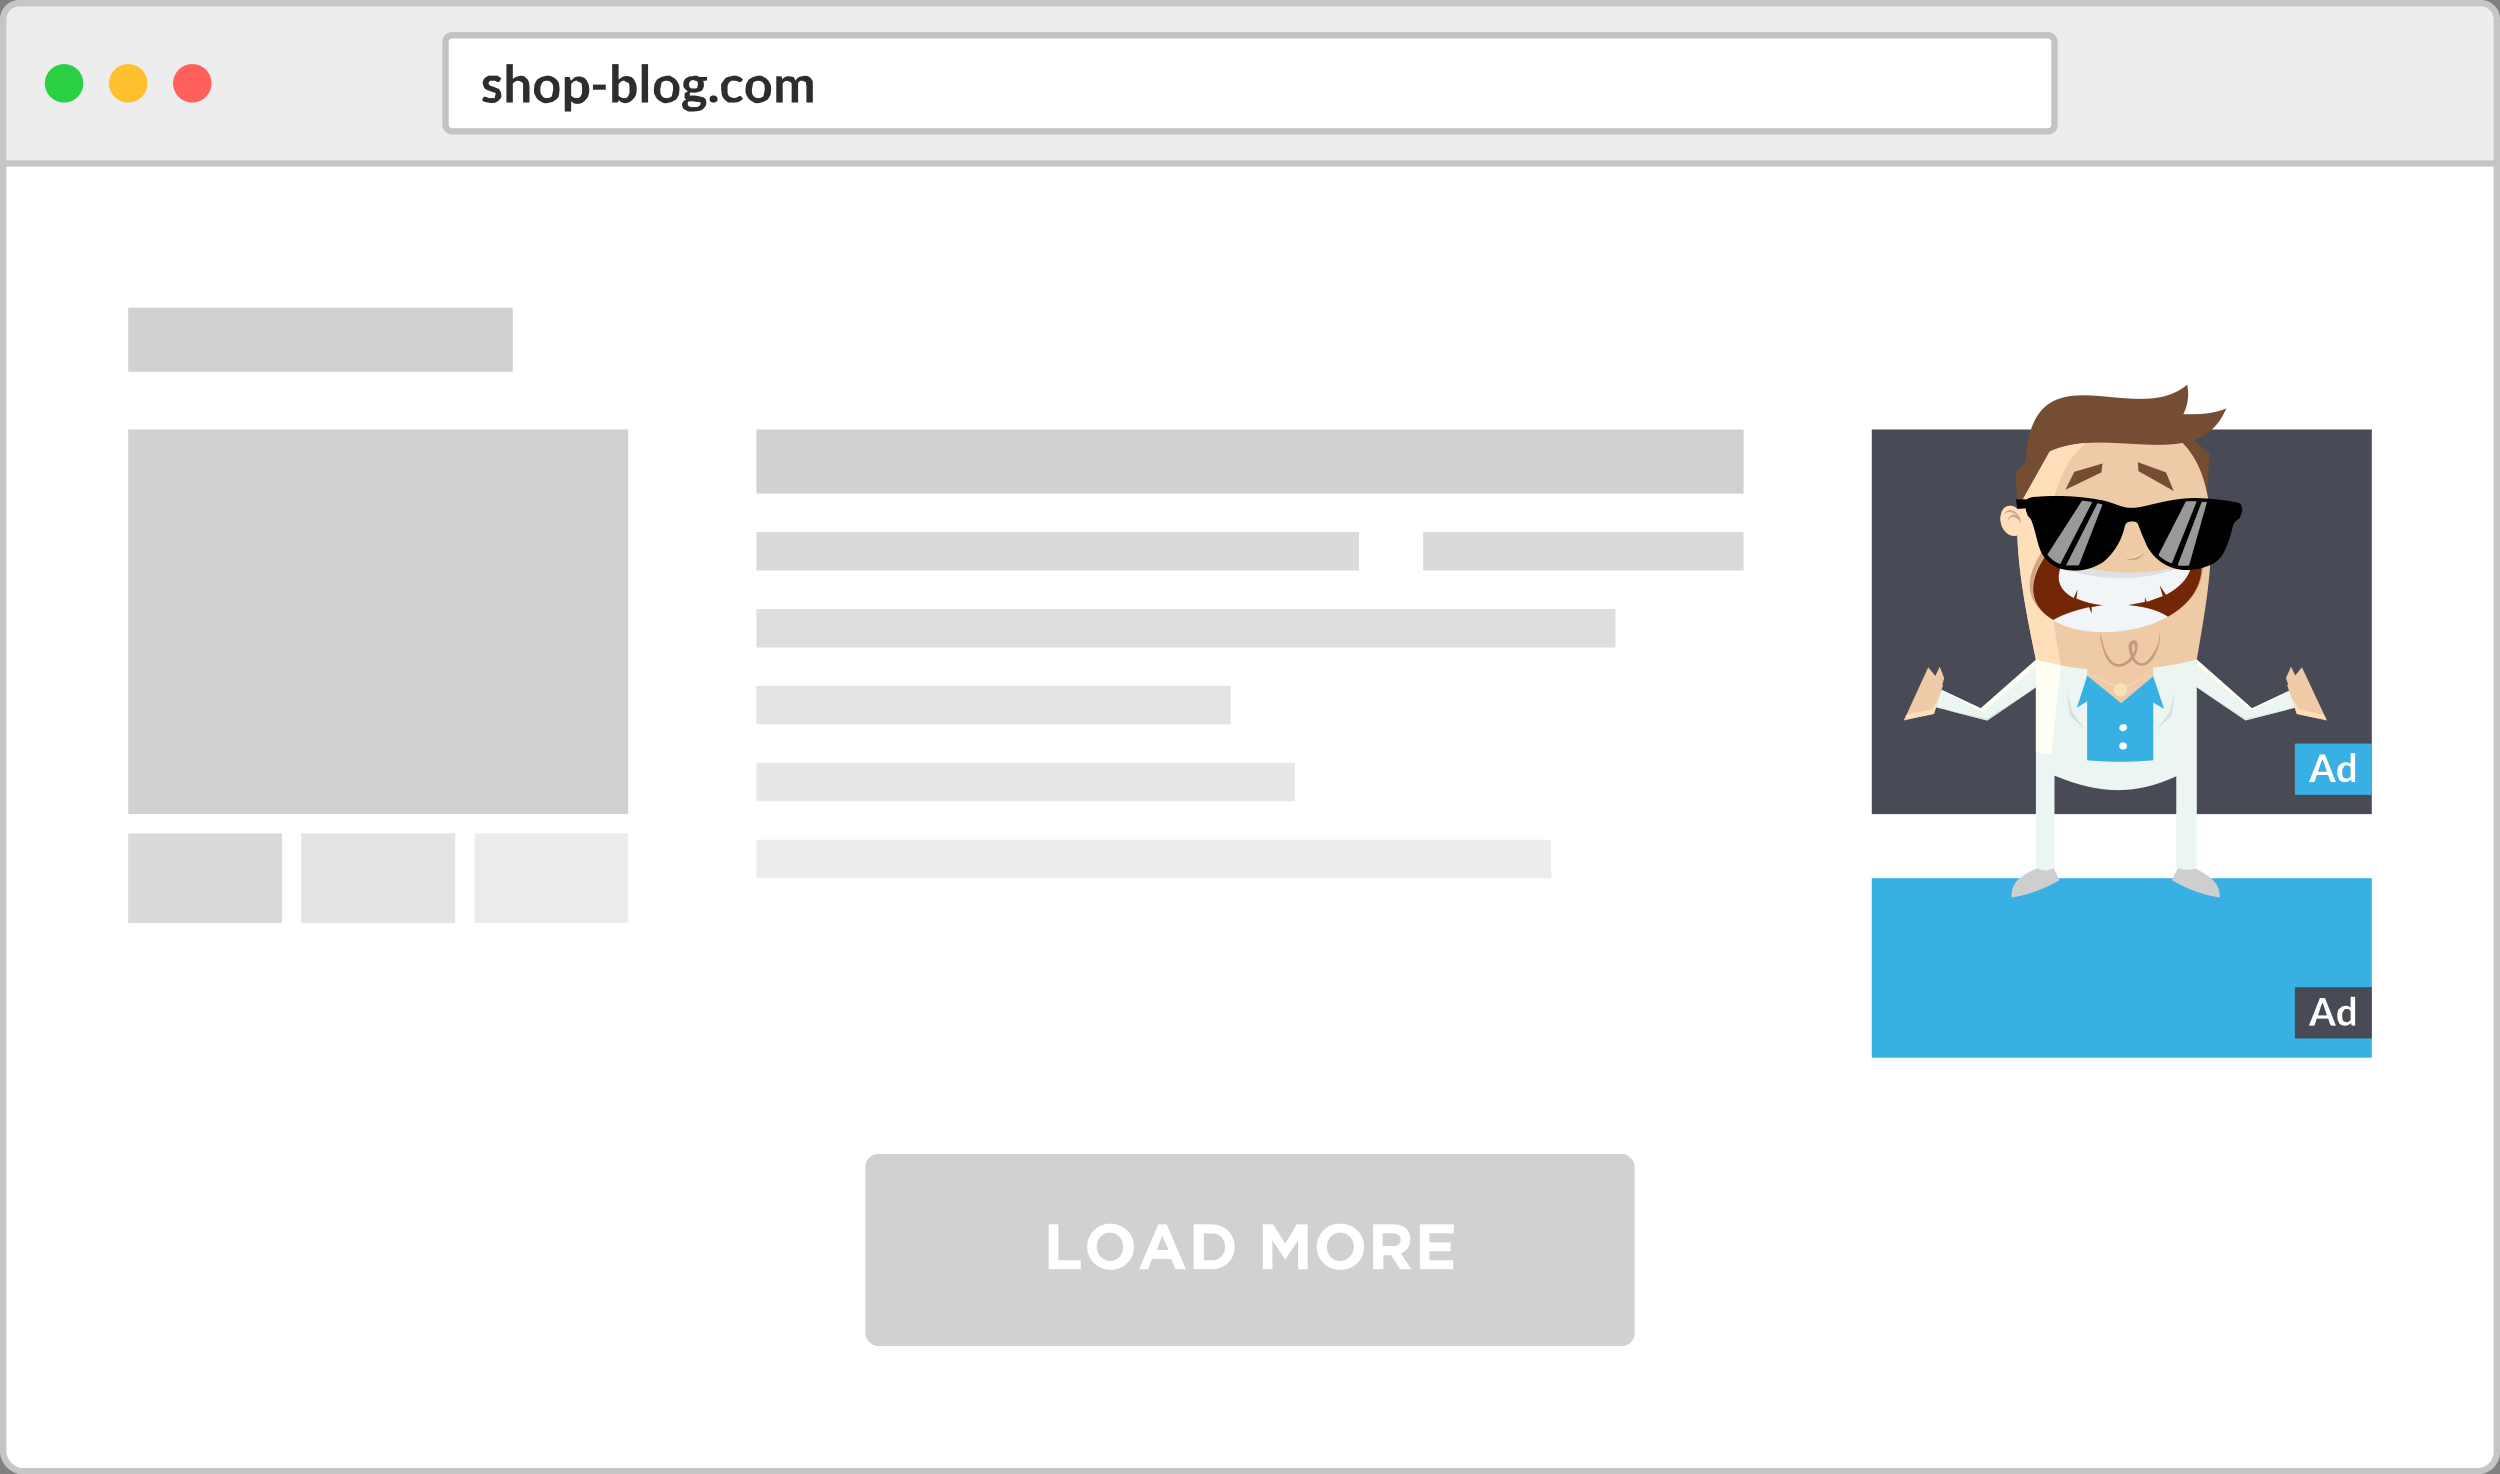 <svg width="390" height="230" xmlns="http://www.w3.org/2000/svg" xmlns:xlink="http://www.w3.org/1999/xlink"><rect width="100%" height="100%" fill="#808080" stroke="none"/><defs><path id="a" d="M5.7 4.2V0H0v4h5.7z"/><path id="c" d="M0 0v4.2h5.7V0H0z"/></defs><g fill="none" fill-rule="evenodd"><g><rect stroke="#C6C6C6" fill="#FFF" x=".5" y=".5" width="389" height="229" rx="3"/><path d="M.5 25.5h389V3c0-1.4-1.1-2.5-2.5-2.5H3A2.5 2.5 0 0 0 .5 3v22.5z" stroke="#C6C6C6" fill="#EDEDED"/><rect stroke="#C3C3C3" fill="#FFF" x="69.5" y="5.5" width="251" height="15" rx="1"/><path d="M78 12.7h-.1l-.1.1h-.2a10.5 10.5 0 0 0-.4-.2h-.8l-.2.4.1.2.2.2.4.1a10.5 10.5 0 0 1 .7.3c.1 0 .2 0 .3.2l.2.3.1.4v.5l-.4.5-.5.3a2.2 2.2 0 0 1-1.1 0 2.4 2.4 0 0 1-.8-.2l-.2-.2.2-.4.1-.1H75.8a3.8 3.8 0 0 0 .5.2H77.2V15l.1-.2v-.3l-.3-.1-.3-.1a10.7 10.7 0 0 1-.8-.3l-.3-.2-.2-.4-.1-.4a1.2 1.2 0 0 1 .4-.9l.5-.3h1.4l.6.4-.2.4zm1 3.3v-6h1v2.3l.5-.3.7-.2.6.1.4.4c.2.1.2.3.3.5l.1.6V16h-1v-2.6c0-.3 0-.5-.2-.6l-.5-.2a1 1 0 0 0-.5.1l-.4.3v3h-1zm6.3-4.2c.3 0 .6 0 .9.2a1.8 1.8 0 0 1 1 1l.1 1-.1.8c0 .3-.2.5-.4.7l-.6.4-.9.2c-.3 0-.6 0-.8-.2a1.8 1.8 0 0 1-1-1c-.2-.3-.2-.6-.2-1l.1-.8.4-.7.7-.4.8-.2zm0 3.5c.4 0 .6-.1.8-.3l.2-1c0-.5 0-.8-.2-1-.2-.3-.4-.4-.8-.4-.3 0-.6.1-.7.3-.2.3-.3.6-.3 1 0 .5 0 .8.3 1 .1.3.4.4.7.4zm2.8 2V12h.8v.2l.2.4.5-.5a1.5 1.5 0 0 1 1.4 0c.2 0 .3.2.5.4l.3.6a3.3 3.3 0 0 1 0 1.8c-.1.2-.2.5-.4.6a1.6 1.6 0 0 1-1.9.6l-.4-.3v1.6h-1zm2-4.7a1 1 0 0 0-.6.1l-.4.4v1.8a1 1 0 0 0 .8.4h.4l.3-.3.2-.5V14v-.6l-.1-.4-.3-.2-.4-.1zm2.4.6h2v.8h-2v-.8zm3 2.8v-6h1v2.4l.6-.4a1.6 1.6 0 0 1 1.3 0c.2 0 .3.2.5.4l.3.6a3.3 3.3 0 0 1 0 1.8c-.1.2-.2.5-.4.6a1.6 1.6 0 0 1-1.3.7 1.5 1.5 0 0 1-.6-.2s-.2 0-.2-.2c-.1 0-.2 0-.2-.2v.3l-.2.2H95.5zm2-3.4a1 1 0 0 0-.6.1l-.4.4v1.8a1 1 0 0 0 .8.4h.4l.3-.3.2-.5V14v-.6l-.1-.4-.3-.2-.4-.1zm3.6-2.5V16h-1v-6h1zm2.9 1.7c.3 0 .6 0 .8.2a1.8 1.8 0 0 1 1 1c.2.3.2.6.2 1l-.1.8-.4.7-.7.4-.8.2c-.3 0-.6 0-.8-.2a1.8 1.8 0 0 1-1-1c-.2-.3-.2-.6-.2-1l.1-.8.4-.7.7-.4.8-.2zm0 3.5c.3 0 .6-.1.8-.3l.2-1c0-.5 0-.8-.2-1-.2-.3-.5-.4-.8-.4-.4 0-.6.1-.8.3l-.2 1c0 .5 0 .8.2 1 .2.3.4.4.8.4zm4.2-3.5h.5l.4.2h1.2v.5l-.2.1h-.4a1.3 1.3 0 0 1 .1.6 1.2 1.2 0 0 1-.4 1l-.6.2a2 2 0 0 1-1 0c-.2.1-.2.2-.2.3v.2h.8a8.8 8.8 0 0 1 1 .2l.4.1.3.3.1.5-.1.5-.4.5a2 2 0 0 1-.6.3l-.9.1h-.8l-.6-.3a1 1 0 0 1-.3-.3l-.1-.4c0-.2 0-.4.2-.5 0-.2.2-.3.5-.3a.7.7 0 0 1-.3-.3V15v-.2-.2l.2-.2.3-.1-.5-.5c-.2-.2-.2-.4-.2-.6a1.2 1.2 0 0 1 .4-1l.6-.3h.6zm1.1 4.4V16l-.3-.1h-.3a5.3 5.3 0 0 0-.7-.1h-.4l-.3.1v.5l.2.2.3.1h.9l.3-.1.2-.2.1-.2zm-1-2.4h.2l.3-.1v-.3l.1-.2-.1-.5-.6-.2c-.2 0-.4 0-.5.2-.2.1-.2.3-.2.5v.2a.6.6 0 0 0 .4.4h.3zm2.4 1.7a.6.6 0 0 1 .2-.5.6.6 0 0 1 .4-.1.6.6 0 0 1 .4.1.6.6 0 0 1 .2.7l-.2.2-.2.1h-.2a.6.6 0 0 1-.4-.1l-.2-.2v-.2zm5-2.7h-.4a4.8 4.8 0 0 0-.5-.2h-.3a1 1 0 0 0-.4 0l-.4.3-.2.5v1.1l.2.5.4.2.4.1a1 1 0 0 0 .6-.2l.2-.1H115.6l.3.4a1.8 1.8 0 0 1-.7.5 3 3 0 0 1-.9.1h-.7l-.6-.5a2 2 0 0 1-.4-.7l-.1-.9v-.8l.5-.7c.1-.2.3-.3.6-.4l.8-.2c.4 0 .6 0 .9.2.2 0 .4.2.6.4l-.3.4zm2.6-1c.3 0 .6 0 .8.2a1.8 1.8 0 0 1 1 1c.2.3.2.6.2 1l-.1.8-.4.7-.7.4-.8.2c-.3 0-.6 0-.8-.2a1.8 1.8 0 0 1-1-1c-.2-.3-.2-.6-.2-1l.1-.8.4-.7.7-.4.8-.2zm0 3.5c.3 0 .6-.1.8-.3l.2-1c0-.5 0-.8-.2-1-.2-.3-.5-.4-.8-.4-.3 0-.6.1-.8.3l-.2 1c0 .5 0 .8.2 1 .2.3.5.4.8.4zm2.8.7v-4.1h.6c.1 0 .2 0 .3.2v.3l.2-.2a1.5 1.5 0 0 1 .6-.3h.3l.7.1.3.6a1.3 1.3 0 0 1 .6-.6l.4-.1a1.8 1.8 0 0 1 1 0l.4.3.3.5V16h-1v-2.6l-.1-.6-.5-.2h-.3a.7.7 0 0 0-.4.4v3h-1v-2.6c0-.3 0-.5-.2-.6l-.5-.2-.4.1-.3.3v3h-1z" fill="#2D2D2D"/><circle fill="#FF6059" cx="30" cy="13" r="3"/><circle fill="#FFC02F" cx="20" cy="13" r="3"/><circle fill="#2AD043" cx="10" cy="13" r="3"/></g><g transform="translate(135 180)"><rect fill="#D1D1D1" width="120" height="30" rx="2"/><path d="M28.6 18h5v-1.4h-3.5V11h-1.5v7zm9.6.1a3.6 3.6 0 1 1 0-7.2c2.1 0 3.7 1.6 3.7 3.6s-1.6 3.6-3.7 3.6zm0-1.4c1.2 0 2-1 2-2.2 0-1.2-.8-2.2-2-2.2-1.3 0-2.1 1-2.1 2.2 0 1.2.9 2.2 2 2.2zm4.5 1.3l3-7H47l3 7h-1.6l-.7-1.6h-3l-.6 1.6h-1.5zm2.7-3h1.9l-1-2.2-.9 2.3zm5.8 3v-7h2.7c2.2 0 3.7 1.5 3.7 3.5S56.1 18 54 18h-2.7zm1.5-1.4H54a2 2 0 0 0 2.1-2.1 2 2 0 0 0-2.1-2.1h-1.2v4.2zM62 18h1.5v-4.5l2 3 2-3V18H69v-7h-1.7l-1.8 3-1.9-3H62v7zm12 .1a3.6 3.6 0 1 1 0-7.2c2.3 0 3.8 1.6 3.8 3.6s-1.6 3.6-3.7 3.6zm0-1.4c1.3 0 2.2-1 2.2-2.2 0-1.2-.9-2.2-2.1-2.2-1.3 0-2.1 1-2.1 2.2 0 1.2.8 2.2 2 2.2zm5.2 1.3v-7h3.2c.9 0 1.5.3 2 .7.4.4.6 1 .6 1.6 0 1.2-.6 1.9-1.5 2.2l1.7 2.5h-1.8L82 15.8h-1.2V18h-1.5zm1.5-3.6h1.6c.7 0 1.2-.4 1.2-1 0-.7-.5-1-1.3-1h-1.5v2zm5.7 3.6h5.3v-1.4H88v-1.4h3.3v-1.4H88v-1.4h3.8V11h-5.3v7z" fill="#FFF"/></g><path fill="#D1D1D1" d="M20 48h60v10H20zM20 67h78v60H20z"/><path fill="#38B0E4" d="M292 137h78v28h-78z"/><path fill="#484A55" d="M292 67h78v60h-78z"/><path d="M342.7 135.6l-2.6-.9-1.3 2.6c2.2 1.3 5 2.4 7.5 2.7 0-1.9-.9-3-3.6-4.4M317.4 135.6c-2.8 1.3-3.7 2.5-3.6 4.4 2.4-.3 5.3-1.4 7.5-2.7l-1.3-2.6-2.6.9" fill="#CECECE"/><path d="M317.6 117.3v18s.6.5 1.5.5c.8 0 1.4-.5 1.4-.5V121c7.2 3 12.7 3 19 .1v14.2s.7.4 1.8.4c1 0 1.4-.4 1.4-.4v-18h-25.1" fill="#EBF5F2"/><path d="M317.6 93v24.3c8.4 2 16.7 2.1 25.1 0V93h-25.1z" fill="#EBF5F2"/><path fill="#754D33" d="M339 67.8h2.2l3.5 3-.4 5.7z"/><path d="M325.6 118.6c3.5.3 7 .3 10.3 0V100h-10.3v18.6z" fill="#EFCAA6"/><path d="M345.8 79c-.3-.7-.7-1-1.3-1-1.2-7.3-5.1-12.8-15.1-12.8-10.5 0-14.1 6-14.7 14.2-.8-.8-2-.6-2.4.4a3 3 0 0 0 .7 3.3c.6.5 1.2.6 1.7.4.2 6 1.5 12.8 2.9 19.4 8.6 2.4 17 2 25.1 0 1-6 2.5-13.7 2.2-20.6l.2-.1a3 3 0 0 0 .7-3.3" fill="#EFCAA6"/><path fill="#754D33" d="M323.6 73.6l4.4-1.3-.2 1.4-5.6 2.7zM337.9 73.7l-4.4-1.6.1 1.4 5.5 3.1z"/><path d="M334.6 85.9a2 2 0 0 1-3 1.2 3.3 3.3 0 0 0 3-1.2" fill="#D0A486"/><path d="M334.6 85.9s-.7.6-1.5.9c-.8.3-1.4.3-1.4.3a3.3 3.3 0 0 0 3-1.2" fill="#FFDEBA"/><path d="M332.7 102c.2-.3.4-.7.3-1.1 0-.7-.4-.5-.4 0l.1 1.1m-5-3.3c.3 1.6.6 3.3 1.8 4.5.9.8 2 .3 2.6-.4l.3-.3v-.1c-.3-.6-.7-2.3.3-2.5 1.4-.2.6 2.2.2 2.7l.6.7c1 .7 2-.7 2.4-1.4.7-1 1-2 1-3.2.4 1.3-.9 5.5-3 5.1-.4 0-.6-.2-.9-.4l-.4-.5-.1.2c-.5.4-1 .8-1.7.9-1.4.2-2.3-1.3-2.6-2.3-.3-1-.6-2-.5-3" fill="#C5997C"/><path d="M340.6 64.6a7 7 0 0 0 .6-4.6C333 67 317 53.5 316 72l-1.6 1.7.4 5.7 5-9c9.2-4.2 23.2 3.7 27.5-6.7-1.8.8-4.1 1-6.6.9" fill="#754D33"/><path d="M325.4 69.1c-2 .2-4 .6-5.7 1.4l-5 8.9c-.8-.8-2-.6-2.4.4a3 3 0 0 0 .7 3.3c.6.5 1.2.6 1.7.4.2 6 1.5 12.8 2.9 19.4l3.9 1c-2.6-14.4-3.7-28.3 3.9-34.8" fill="#FFDEBA"/><path d="M315.2 81.7c-.3-1-1.5-1.6-2-.4V81c.3-.6 1-1 1.5-.4-.5-.8-1.7-1.1-2.3-.1 1.1-2.1 3-.1 2.8 1" fill="#D0A486"/><path d="M325.9 94.8l.4 1v-1.1l1.7-.3a13 13 0 0 1-4-1l.1-1.4-.6 1.3c-2.2-1.2-3.1-3-1.6-5.7a30.5 30.5 0 0 0 20 .2c-.2 2.2-1.8 3.8-4 5l-1-1.5.5 1.7-2.5.9-.3-.7v.7l-2.6.5c2.5.2 4.7.8 6.2 1.8-5.3 3-13.5 3.2-17.9.6 1.6-1 3.5-1.6 5.6-2" fill="#F1F5F7"/><path d="M321.5 88.5l.4-1a30.5 30.5 0 0 0 20 .3 26.5 26.5 0 0 1-20.4.7" fill="#DDE1E3"/><path d="M319 86.7c-2.4 3.6-2.3 6.3-.8 8.3-2-2-2.3-5 .4-9l4 1.8-3.5-1.1zM338.3 88.9c1.8-.6 3.6-1.4 5.3-2.4.5 3.6-.9 6.4-3.3 8.3a8.4 8.4 0 0 0 3-7.7c-1.5.8-3.2 1.4-5 1.8" fill="#D0A486"/><path d="M343.4 87l-1.5.8c-.2 2.2-1.8 3.8-4 5l-1-1.5.5 1.7-2.5.9-.3-.7v.7l-2.6.5c2.5.2 4.7.8 6.2 1.8 3.4-1.9 5.7-4.9 5.2-9.1m-19.5 6.4l.2-1.5-.6 1.3c-2.2-1.2-3.1-3-1.6-5.7l-2.8-1v.1c-3.3 4.8-2 8.2 1.2 10 1.6-.9 3.5-1.5 5.6-2l.4 1v-1l1.7-.3a13 13 0 0 1-4-1" fill="#732706"/><path fill="#EBF5F2" d="M351.3 110.5l-8.6-7.6-2.4 2.7 10 6.8 10.5-2.7-1.3-3z"/><path fill="#D7E1DE" d="M350.3 112.1l-7.5-4.8 7.5 5 6.3-1.5z"/><path fill="#EBF5F2" d="M309 110.5l8.6-7.6 2.4 2.7-10 6.8-10.5-2.7 1.3-3z"/><path fill="#D7E1DE" d="M303.7 110.8l6.3 1.6 7.5-5.1-7.5 4.8z"/><path d="M349.6 78.8c0-.3-.8-.5-1.1-.5-1.5-.3-4.2-.6-6.2-.6-2.5 0-5 .6-7.5 1.2-1.3.3-2.5.5-3.8.1-1-.3-2.1-.8-3.3-1a37.9 37.9 0 0 0-10-.5c-.4 0-1.2.1-1.5.4h-1.7l.2 1.5 1.3-.1.1.5.2.6c.2.3.5.5.6.8.6 1.5.8 3 1.3 4.4a5 5 0 0 0 2.9 3 8 8 0 0 0 7.1-1 10 10 0 0 0 3.2-5.2c.1-.5.3-1 .8-1 .5-.1 1-.1 1.3.3l.7 1.8.7 1.6a7 7 0 0 0 5.5 3.8 9 9 0 0 0 4-.6c1.2-.4 2-1.1 2.6-2.3.6-1.2 1-2.5 1.3-3.8.1-.3.2-.6.5-.9l.6-.5c.3-.7.6-1.4.2-2" fill="#000"/><path d="M322.3 88.2h2l3.7-9.5-.8-.2-4.9 9.7zm2.5-10.1l-5.4 8.4a4.2 4.2 0 0 0 2 1.5l5-9.7-1.6-.2zm17.2.1h-1l-4.3 8.4a6 6 0 0 0 2.1 1.3l3.9-9.7h-.7zm1.5 0l-3.8 10a6.2 6.2 0 0 0 1.8 0l2.8-9.9h-.8z" fill="#FFF" opacity=".6"/><path fill="#D7E1DE" d="M322.4 107.8l.5 3.8 2.4 2.3-2-2.8zM338.4 111.1l-2 2.8 2.4-2.3.5-3.8z"/><path d="M317.6 103l-8.6 7.5-8.2-3.9 8.5 4.5 8.3-7.2v13.4l2.4.5 1.5-14-4-.9M351.3 110.5l-8.6-7.6v.8l8.6 7.2 8.2-4.3z" fill="#FFFFF5"/><path d="M337.6 110.6l-1.7-5.1-5 4.2-5.3-4.3-1.6 5 1.6-1v9.2c3.5.3 7 .3 10.3 0v-9l1.7 1z" fill="#38B0E4"/><path d="M331.3 114c.3 0 .6-.3.5-.6 0-.3-.3-.5-.7-.4-.3 0-.5.3-.5.6s.4.5.7.5M331.1 115.8c-.3 0-.5.3-.5.6 0 .4.4.6.7.5.3 0 .6-.3.5-.6 0-.3-.3-.5-.7-.5" fill="#FFF"/><path d="M358.3 111.3l-1.5-4.4 2.3-2.8 3.9 8.3z" fill="#EFCAA6"/><g transform="translate(357.3 108.3)"><mask id="b" fill="#fff"><use xlink:href="#a"/></mask><path fill="#FFDEBA" mask="url(#b)" d="M1.3 2.3L0 .1l1 3 4.7 1-.4-.8z"/></g><path fill="#EFCAA6" d="M357.2 107.4l-.6-1.6.8-1.8 1.1 2.3zM301.7 111.3l1.4-4.4-2.3-2.8-3.8 8.3z"/><g transform="translate(297 108.3)"><mask id="d" fill="#fff"><use xlink:href="#c"/></mask><path fill="#FFDEBA" mask="url(#d)" d="M4.4 2.3L5.7.1l-1 3L0 4l.4-.8z"/></g><path fill="#EFCAA6" d="M302.8 107.4l.5-1.6-.7-1.8-1.1 2.3z"/><path d="M336 105l-4.4 2a1 1 0 0 0-1.6 0l-4.4-2v.1l4.3 2a1 1 0 0 0 1 1.5 1 1 0 0 0 .8-1.5l4.2-2v-.2z" fill="#F5E2B6"/><g><path fill="#38B0E4" d="M358 116h12v8h-12z"/><path d="M364.4 122h-.6a.3.3 0 0 1-.3-.2l-.3-.9h-1.8l-.3 1a.3.3 0 0 1-.3.1h-.6l1.7-4.3h.8l1.7 4.3zm-2.8-1.6h1.4l-.5-1.5a6.6 6.6 0 0 1-.2-.5 10 10 0 0 1-.2.5l-.5 1.5zm5.4 1.6l-.2-.1v-.3l-.3.2a1.3 1.3 0 0 1-.5.2h-.3a1 1 0 0 1-.8-.4l-.2-.5a2.5 2.5 0 0 1 0-1.3c0-.2.1-.3.3-.5l.4-.3.5-.1a1 1 0 0 1 .8.3v-1.7h.7v4.5h-.4zm-1-.5l.4-.1.3-.3v-1.4a.7.7 0 0 0-.6-.3h-.3l-.2.3-.2.3v.9l.1.3.2.2h.3z" fill="#FFF"/></g><g><path fill="#484A55" d="M358 154h12v8h-12z"/><path d="M364.4 160h-.6a.3.3 0 0 1-.3-.2l-.3-.9h-1.8l-.3 1a.3.3 0 0 1-.3.1h-.6l1.7-4.3h.8l1.7 4.3zm-2.8-1.6h1.4l-.5-1.5a6.6 6.6 0 0 1-.2-.5 10 10 0 0 1-.2.5l-.5 1.5zm5.4 1.6l-.2-.1v-.3l-.3.2a1.3 1.3 0 0 1-.5.2h-.3a1 1 0 0 1-.8-.4l-.2-.5a2.5 2.5 0 0 1 0-1.3c0-.2.1-.3.3-.5l.4-.3.5-.1a1 1 0 0 1 .8.3v-1.7h.7v4.5h-.4zm-1-.5l.4-.1.3-.3v-1.4a.7.7 0 0 0-.6-.3h-.3l-.2.3-.2.3v.9l.1.3.2.2h.3z" fill="#FFF"/></g><path fill="#D1D1D1" opacity=".8" d="M20 130h24v14H20z"/><path fill="#D1D1D1" opacity=".6" d="M47 130h24v14H47z"/><path fill="#D1D1D1" opacity=".4" d="M74 130h24v14H74z"/><path fill="#D1D1D1" d="M118 67h154v10H118z"/><path fill="#D1D1D1" opacity=".8" d="M118 83h94v6h-94zM222 83h50v6h-50z"/><path fill="#D1D1D1" opacity=".7" d="M118 95h134v6H118z"/><path fill="#D1D1D1" opacity=".6" d="M118 107h74v6h-74z"/><path fill="#D1D1D1" opacity=".5" d="M118 119h84v6h-84z"/><path fill="#D1D1D1" opacity=".4" d="M118 131h124v6H118z"/></g></svg>